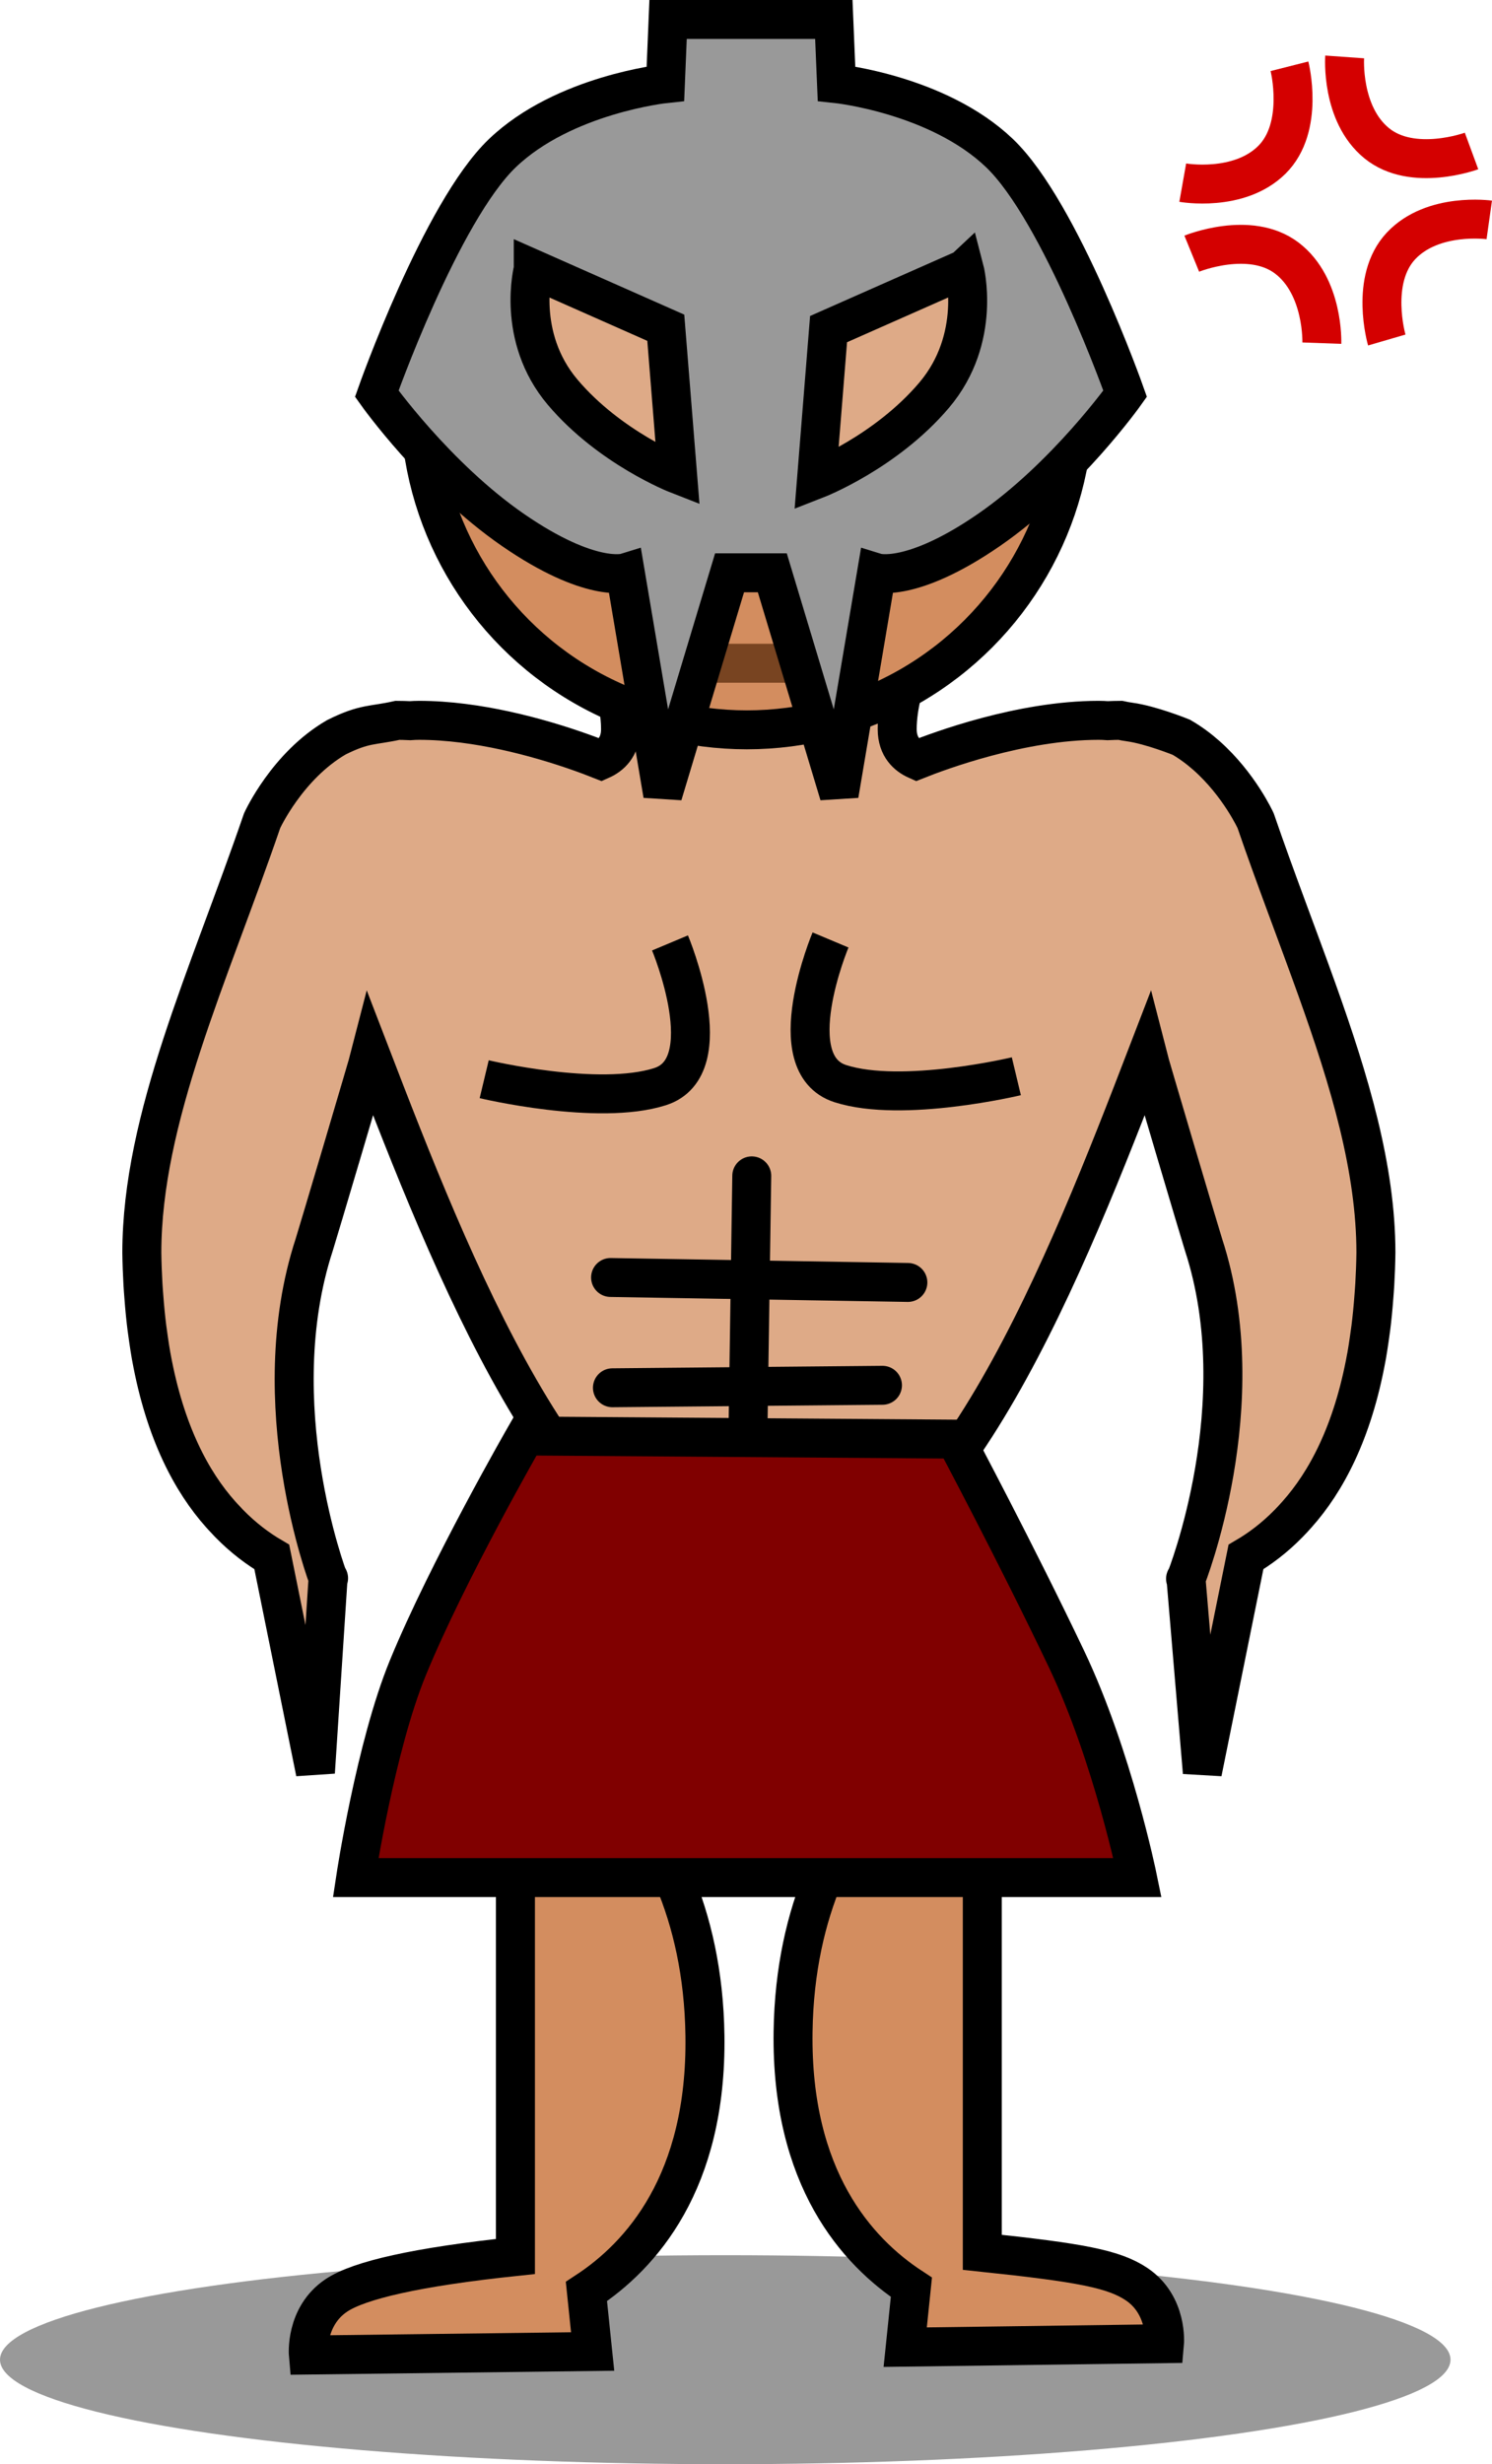 <?xml version="1.0" encoding="UTF-8" standalone="no"?>
<svg
   xmlns:dc="http://purl.org/dc/elements/1.1/"
   xmlns:cc="http://creativecommons.org/ns#"
   xmlns:rdf="http://www.w3.org/1999/02/22-rdf-syntax-ns#"
   xmlns:svg="http://www.w3.org/2000/svg"
   xmlns="http://www.w3.org/2000/svg"
   xmlns:sodipodi="http://sodipodi.sourceforge.net/DTD/sodipodi-0.dtd"
   xmlns:inkscape="http://www.inkscape.org/namespaces/inkscape"
   width="40.237mm"
   height="66.445mm"
   viewBox="0 0 40.237 66.445"
   version="1.1"
   id="svg8"
   inkscape:version="1.0 (4035a4fb49, 2020-05-01)"
   sodipodi:docname="gladiator.svg">
  <defs
     id="defs2" />
  <sodipodi:namedview
     id="base"
     pagecolor="#ffffff"
     bordercolor="#666666"
     borderopacity="1.0"
     inkscape:pageopacity="0.0"
     inkscape:pageshadow="2"
     inkscape:zoom="1.693051"
     inkscape:cx="66.531627"
     inkscape:cy="175.42756"
     inkscape:document-units="mm"
     inkscape:current-layer="layer1"
     inkscape:document-rotation="0"
     showgrid="false"
     fit-margin-top="0"
     fit-margin-left="0"
     fit-margin-right="0"
     fit-margin-bottom="0"
     inkscape:window-width="1920"
     inkscape:window-height="1013"
     inkscape:window-x="-9"
     inkscape:window-y="-9"
     inkscape:window-maximized="1" />
  <g
     inkscape:label="Layer 1"
     inkscape:groupmode="layer"
     id="layer1"
     transform="translate(-81.689,-71.46)">
    <ellipse
       ry="2.818"
       rx="19.559"
       cy="135.087"
       cx="101.248"
       id="path856"
       style="fill:#999999;fill-rule:evenodd;stroke:none;stroke-width:1.05;stroke-linecap:round;stroke-linejoin:round;stroke-miterlimit:4;stroke-dasharray:none" />
    <path
       id="path850"
       style="fill:#deaa87;stroke:#000000;stroke-width:3.969;stroke-linecap:butt;stroke-linejoin:miter;stroke-miterlimit:4;stroke-dasharray:none;stroke-opacity:1"
       d="m 370.021,337.398 c 0,0 1.391,3.23 1.391,6.461 0,1.857 -1.068,2.717 -1.979,3.125 -0.55,-0.219 -1.487,-0.581 -2.707,-1 -3.66,-1.257 -9.867,-3.029 -15.816,-3.029 -0.313,0 -0.619,0.014 -0.922,0.037 -0.425,-0.018 -0.852,-0.037 -1.273,-0.037 -2.581,0.58 -3.305,0.274 -6.215,1.721 -5.023,2.908 -7.564,8.488 -7.564,8.488 -5.426,15.816 -12.23,30.221 -12.242,43.955 0.015,1.124 0.058,2.199 0.117,3.248 0.023,0.41 0.057,0.801 0.086,1.199 0.044,0.592 0.092,1.177 0.15,1.744 0.051,0.501 0.105,0.992 0.166,1.475 0.05,0.394 0.105,0.778 0.162,1.16 0.083,0.564 0.166,1.126 0.262,1.664 0.008,0.046 0.019,0.089 0.027,0.135 1.396,7.682 4.121,12.713 7.047,15.996 0.186,0.212 0.373,0.407 0.561,0.605 0.096,0.1 0.191,0.212 0.287,0.309 1.476,1.511 2.975,2.617 4.361,3.43 l 4.438,21.916 1.289,-19.762 c 0.118,0.016 0,0 0,0 0,-10e-6 -6.713,-17.701 -1.408,-33.93 0.262,-0.803 5.501,-18.454 5.729,-19.35 8.066,20.955 20.068,51.868 36.883,53.92 0.132,0.018 0.264,0.031 0.396,0.045 0.271,0.026 0.543,0.052 0.816,0.062 0.472,0.022 0.947,0.025 1.426,-0.004 6.5e-4,4e-5 0.001,-4e-5 0.002,0 0.479,0.029 0.954,0.026 1.426,0.004 0.274,-0.01 0.545,-0.037 0.816,-0.062 0.132,-0.014 0.265,-0.027 0.396,-0.045 16.814,-2.052 28.817,-32.965 36.883,-53.92 0.227,0.895 5.466,18.547 5.729,19.35 5.305,16.228 -1.783,33.988 -1.783,33.988 0,0 -0.118,0.016 0,0 L 430.621,450 l 4.438,-21.916 c 1.387,-0.813 2.886,-1.919 4.361,-3.43 l 0.006,-0.006 c 0.277,-0.278 0.553,-0.585 0.828,-0.893 0.004,-0.005 0.009,-0.011 0.014,-0.016 2.926,-3.283 5.651,-8.314 7.047,-15.996 0.007,-0.039 0.017,-0.074 0.023,-0.113 0.001,-0.007 0.003,-0.015 0.004,-0.021 0.096,-0.538 0.179,-1.1 0.262,-1.664 0.057,-0.382 0.112,-0.766 0.162,-1.16 0.061,-0.483 0.116,-0.973 0.166,-1.475 0.058,-0.567 0.106,-1.153 0.15,-1.744 0.029,-0.399 0.063,-0.789 0.086,-1.199 0.059,-1.049 0.103,-2.124 0.117,-3.248 -0.007,-8.584 -2.667,-17.43 -5.986,-26.719 -1.992,-5.573 -4.221,-11.305 -6.256,-17.236 0,0 -1.679,-3.684 -5.002,-6.625 -0.767,-0.679 -1.621,-1.318 -2.562,-1.863 0,0 -3.059,-1.246 -5.258,-1.551 -6.2e-4,-9e-5 -0.001,9e-5 -0.002,0 -0.314,-0.044 -0.632,-0.097 -0.955,-0.17 -0.422,0 -0.848,0.019 -1.273,0.037 -0.303,-0.023 -0.609,-0.037 -0.922,-0.037 -7.933,0 -16.324,3.151 -18.523,4.029 -0.911,-0.408 -1.979,-1.268 -1.979,-3.125 0,-2.423 0.783,-4.846 1.174,-5.906 0.13,-0.353 0.217,-0.555 0.217,-0.555 l -2.207,0.027 c 4.2e-4,-9.9e-4 0.012,-0.027 0.012,-0.027 l -13.271,0.17 -13.273,-0.17 c 0,0 0.011,0.026 0.012,0.027 z"
       transform="scale(0.265)"
       sodipodi:nodetypes="cscssccccccccccsccccccccsccccsccccccccccscscsscccccccscscscccscssccccccc" />
    <path
       transform="scale(0.265)"
       id="path886"
       style="fill:#d38d5f;stroke:#000000;stroke-width:3.969;stroke-linecap:butt;stroke-linejoin:miter;stroke-miterlimit:4;stroke-dasharray:none;stroke-opacity:1"
       d="m 360.715,443.215 v 56.045 c -10.051,1.057 -15.908,2.416 -18.215,3.954 -3.214,2.143 -2.857,6.072 -2.857,6.072 l 28.929,-0.358 -0.633,-6.104 C 373.503,499.178 380.21,491.708 380,476.785 379.643,451.428 360.715,443.215 360.715,443.215 Z"
       sodipodi:nodetypes="ccscccsc" />
    <circle
       style="fill:#d38d5f;fill-rule:evenodd;stroke:#000000;stroke-width:1.05;stroke-linecap:round;stroke-linejoin:round;stroke-miterlimit:4;stroke-dasharray:none;stroke-opacity:1"
       id="path10"
       cx="101.83"
       cy="82.319"
       r="8.82" />
    <path
       style="fill:#ffb380;stroke:#784421;stroke-width:1.05;stroke-linecap:butt;stroke-linejoin:miter;stroke-miterlimit:4;stroke-dasharray:none;stroke-opacity:1"
       d="m 99.502,89.344 h 4.299"
       id="path844" />
    <path
       id="path12"
       style="fill:#999999;stroke:#000000;stroke-width:1.05;stroke-linecap:butt;stroke-linejoin:miter;stroke-miterlimit:4;stroke-dasharray:none;stroke-opacity:1"
       d="m 99.706,71.985 -0.072,1.73 c 0,0 -2.739,0.288 -4.396,1.874 -1.658,1.586 -3.388,6.487 -3.388,6.487 0,0 1.586,2.234 3.676,3.676 2.09,1.441 3.027,1.153 3.027,1.153 l 1.009,5.982 1.802,-5.982 h 1.153 l 1.802,5.982 1.01,-5.982 c 0,0 0.937,0.288 3.027,-1.153 2.09,-1.441 3.676,-3.676 3.676,-3.676 0,0 -1.73,-4.901 -3.388,-6.487 -1.658,-1.586 -4.396,-1.874 -4.396,-1.874 l -0.072,-1.73 h -2.234 z" />
    <path
       style="fill:#deaa87;stroke:#000000;stroke-width:1.05;stroke-linecap:butt;stroke-linejoin:miter;stroke-miterlimit:4;stroke-dasharray:none;stroke-opacity:1"
       d="m 96.07,78.715 3.574,1.582 0.318,3.954 c 0,0 -1.827,-0.712 -3.098,-2.214 -1.271,-1.502 -0.794,-3.321 -0.794,-3.321 z"
       id="path17" />
    <path
       id="path19"
       d="m 107.695,78.715 -3.661,1.619 -0.325,4.048 c 0,0 1.871,-0.729 3.173,-2.267 1.302,-1.538 0.814,-3.401 0.814,-3.401 z"
       style="fill:#deaa87;stroke:#000000;stroke-width:1.05;stroke-linecap:butt;stroke-linejoin:miter;stroke-miterlimit:4;stroke-dasharray:none;stroke-opacity:1" />
    <path
       style="fill:none;stroke:#000000;stroke-width:1.05;stroke-linecap:butt;stroke-linejoin:miter;stroke-miterlimit:4;stroke-dasharray:none;stroke-opacity:1"
       d="m 99.758,96.885 c 0,0 1.403,3.341 -0.267,3.875 -1.67,0.535 -4.744,-0.2 -4.744,-0.2"
       id="path861" />
    <path
       id="path861-5"
       d="m 104.087,96.805 c 0,0 -1.403,3.341 0.267,3.875 1.67,0.535 4.744,-0.2 4.744,-0.2"
       style="fill:none;stroke:#000000;stroke-width:1.05;stroke-linecap:butt;stroke-linejoin:miter;stroke-miterlimit:4;stroke-dasharray:none;stroke-opacity:1" />
    <path
       style="fill:none;stroke:#000000;stroke-width:1.05;stroke-linecap:round;stroke-linejoin:miter;stroke-miterlimit:4;stroke-dasharray:none;stroke-opacity:1"
       d="m 101.963,103.166 -0.134,9.02"
       id="path878" />
    <path
       style="fill:none;stroke:#000000;stroke-width:1.05;stroke-linecap:round;stroke-linejoin:miter;stroke-miterlimit:4;stroke-dasharray:none;stroke-opacity:1"
       d="m 98.155,105.906 8.018,0.134"
       id="path880" />
    <path
       style="fill:none;stroke:#000000;stroke-width:1.05;stroke-linecap:round;stroke-linejoin:miter;stroke-miterlimit:4;stroke-dasharray:none;stroke-opacity:1"
       d="m 98.205,108.88 7.283,-0.067"
       id="path882" />
    <path
       d="m 108.18,117.362 v 14.829 c 2.659,0.28 3.547,0.45 4.158,0.857 0.85,0.567 0.756,1.607 0.756,1.607 l -6.993,0.094 0.167,-1.615 c -1.472,-0.965 -3.247,-2.941 -3.191,-6.889 0.095,-6.709 5.103,-8.882 5.103,-8.882 z"
       style="fill:#d38d5f;stroke:#000000;stroke-width:1.05;stroke-linecap:butt;stroke-linejoin:miter;stroke-miterlimit:4;stroke-dasharray:none;stroke-opacity:1"
       id="path893"
       sodipodi:nodetypes="ccscccsc" />
    <path
       style="fill:#800000;stroke:#000000;stroke-width:1.05;stroke-linecap:butt;stroke-linejoin:miter;stroke-miterlimit:4;stroke-dasharray:none;stroke-opacity:1"
       d="m 95.854,110.18 c 0,0 -2.091,3.635 -3.165,6.249 -0.876,2.132 -1.408,5.658 -1.408,5.658 h 21.084 c 0,0 -0.67,-3.279 -1.911,-5.886 -1.35,-2.836 -3,-5.936 -3,-5.936 z"
       id="path884"
       sodipodi:nodetypes="csccscc" />
    <path
       style="fill:none;stroke:#d40000;stroke-width:1.05;stroke-linecap:butt;stroke-linejoin:miter;stroke-miterlimit:4;stroke-dasharray:none;stroke-opacity:1"
       d="m 113.829,78.3 c 0,0 1.566,-0.64 2.564,0.119 0.999,0.759 0.944,2.294 0.944,2.294"
       id="path901"
       sodipodi:nodetypes="csc" />
    <path
       sodipodi:nodetypes="csc"
       id="path901-1"
       d="m 121.374,75.531 c 0,0 -1.587,0.584 -2.559,-0.21 -0.971,-0.794 -0.862,-2.326 -0.862,-2.326"
       style="fill:none;stroke:#d40000;stroke-width:1.05;stroke-linecap:butt;stroke-linejoin:miter;stroke-miterlimit:4;stroke-dasharray:none;stroke-opacity:1" />
    <path
       sodipodi:nodetypes="csc"
       id="path901-3"
       d="m 119.088,80.628 c 0,0 -0.474,-1.624 0.385,-2.538 0.859,-0.914 2.379,-0.7 2.379,-0.7"
       style="fill:none;stroke:#d40000;stroke-width:1.05;stroke-linecap:butt;stroke-linejoin:miter;stroke-miterlimit:4;stroke-dasharray:none;stroke-opacity:1" />
    <path
       style="fill:none;stroke:#d40000;stroke-width:1.05;stroke-linecap:butt;stroke-linejoin:miter;stroke-miterlimit:4;stroke-dasharray:none;stroke-opacity:1"
       d="m 116.464,73.247 c 0,0 0.416,1.64 -0.475,2.523 -0.891,0.883 -2.403,0.615 -2.403,0.615"
       id="path901-1-3"
       sodipodi:nodetypes="csc" />
  </g>
</svg>
